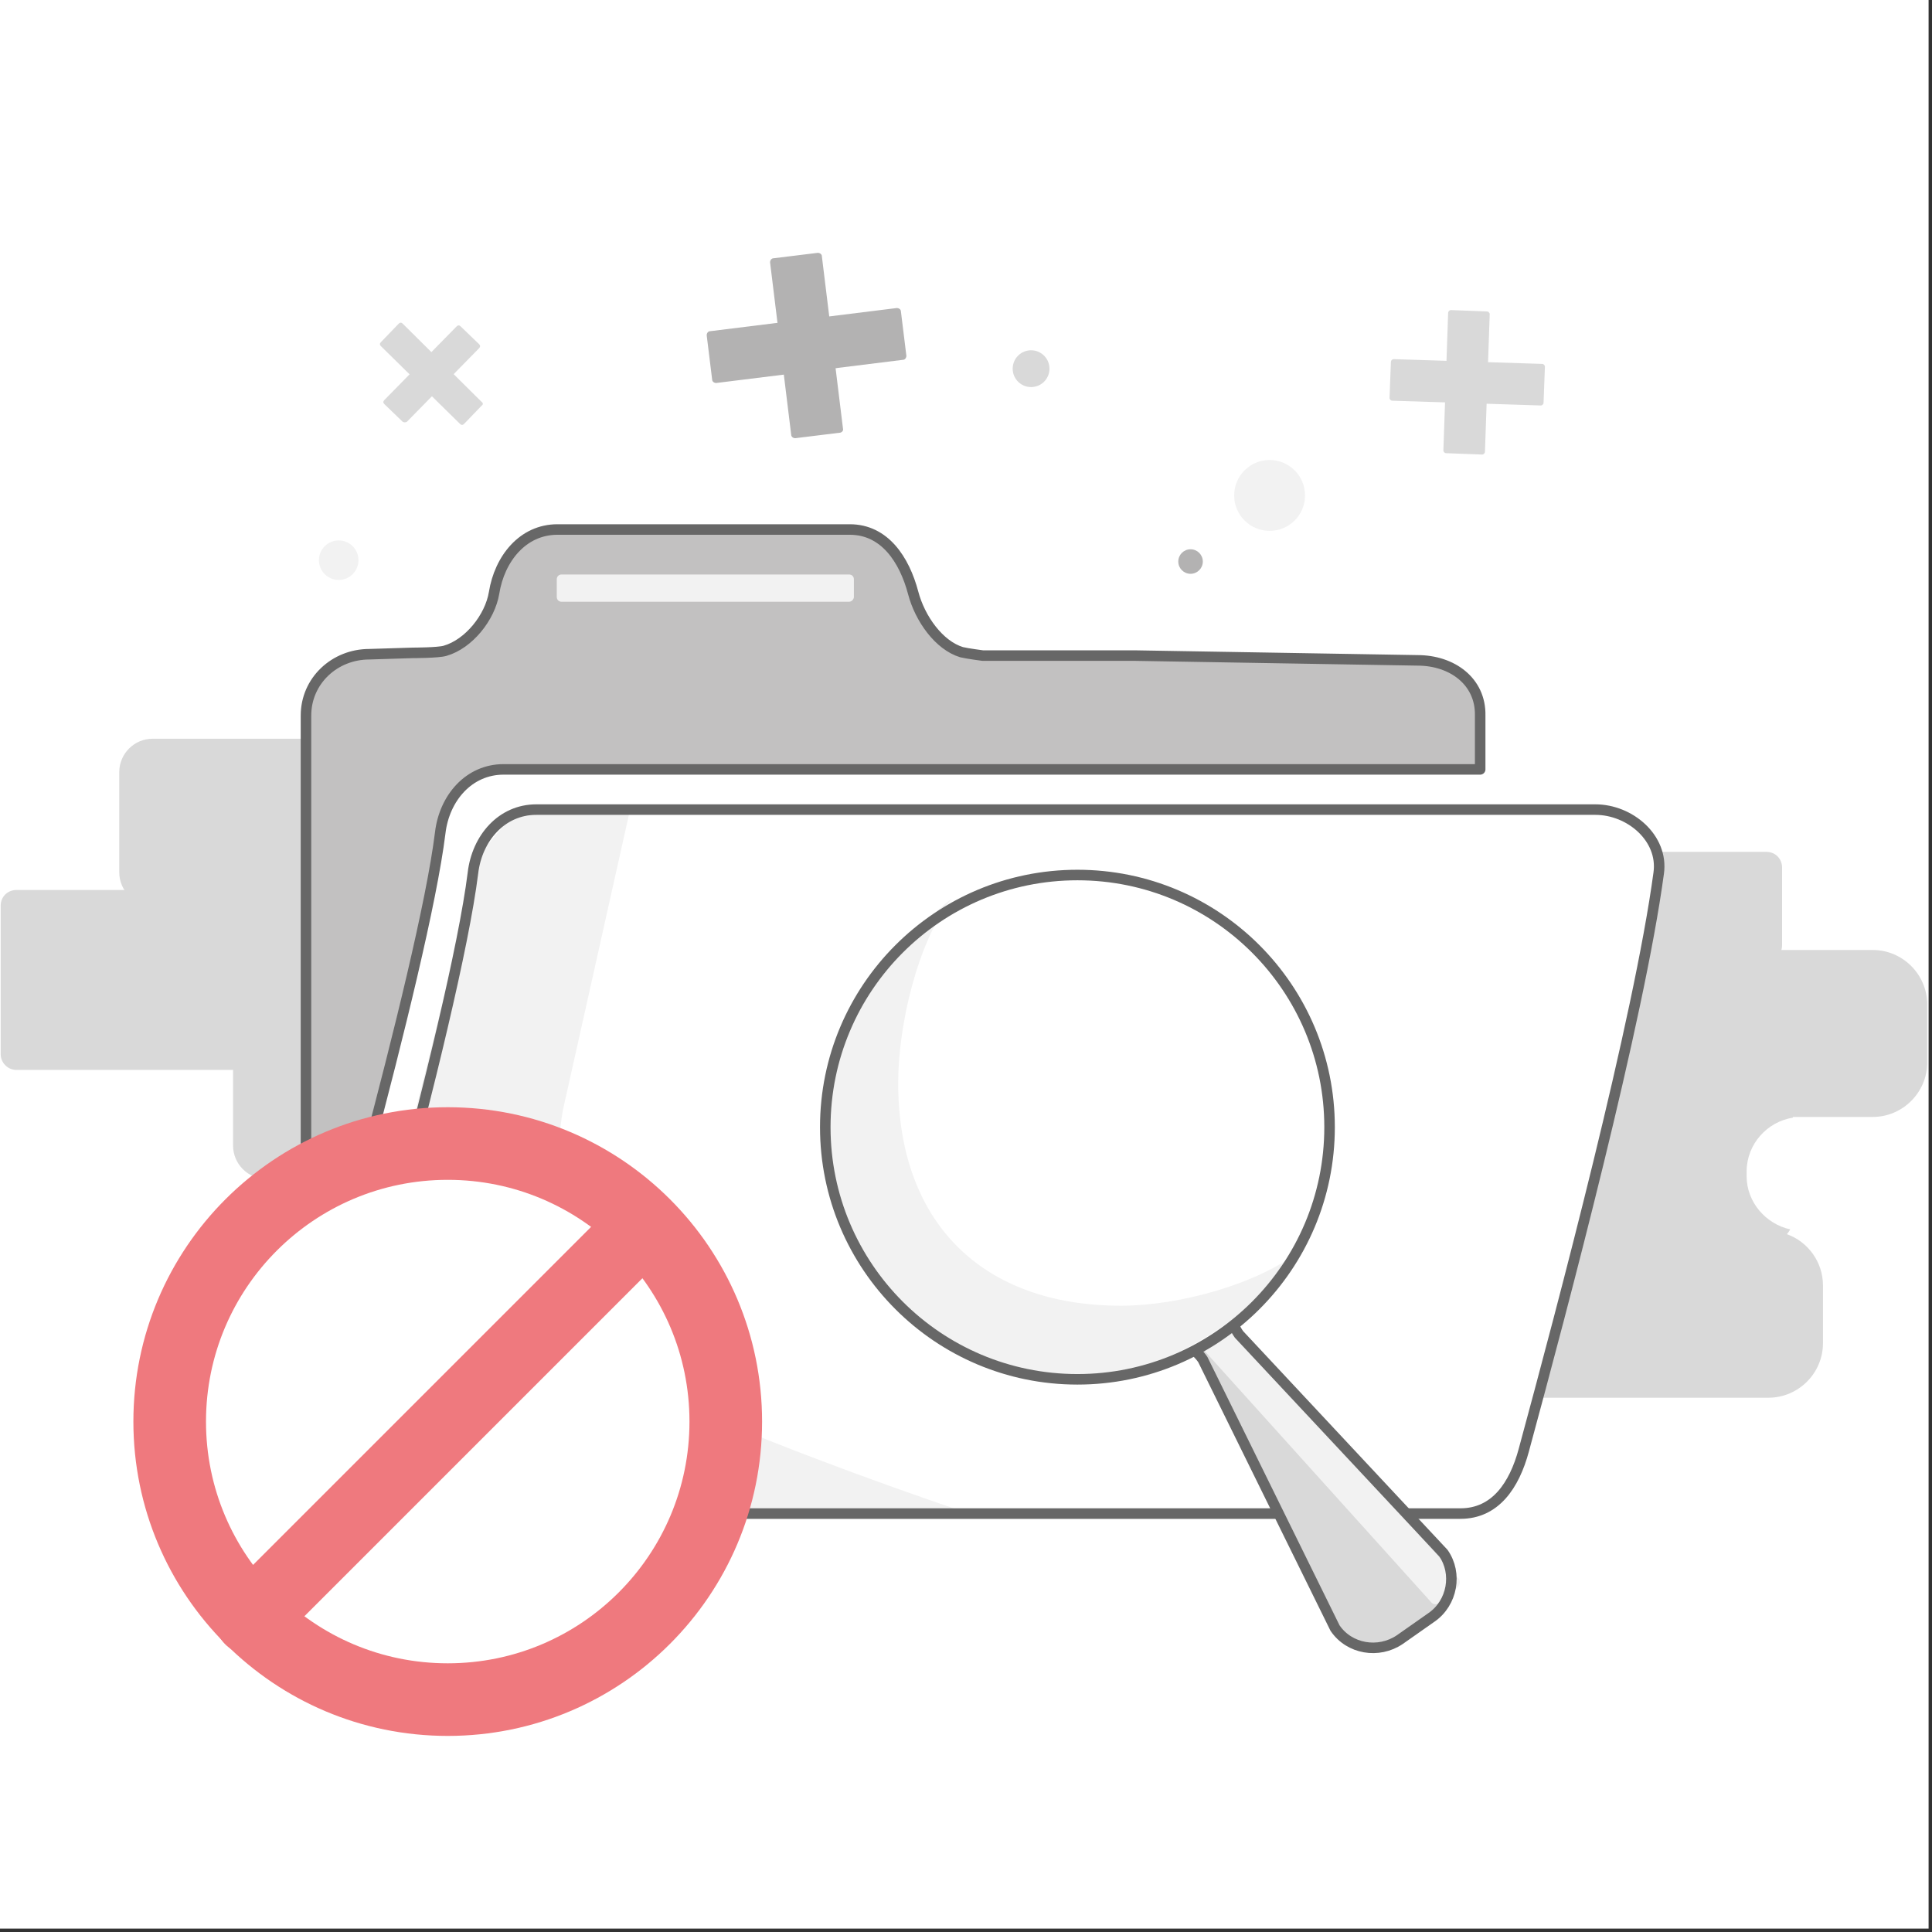 <svg xmlns="http://www.w3.org/2000/svg" viewBox="0 0 283.5 283.5" enable-background="new 0 0 283.5 283.5"><rect x="0" y="0" width="283.5" height="283.5" fill="#333333" stroke="none"/><style type="text/css">.st0{fill:#FFFFFF;} .st1{fill:#D9D9D9;} .st2{fill:#C2C1C1;} .st3{fill:#F2F2F2;} .st4{fill:none;stroke:#676767;stroke-width:1.545;stroke-linecap:round;stroke-linejoin:round;stroke-miterlimit:10;} .st5{fill:#B3B2B2;} .st6{fill:none;stroke:#EF797E;stroke-width:10.655;stroke-linecap:round;stroke-linejoin:round;stroke-miterlimit:10;}</style><g id="XMLID_1_"><path id="XMLID_4253_" d="M0 0h283v283H0z" class="st0"/><g id="XMLID_3178_"><g id="XMLID_3587_"><path id="XMLID_4250_" d="M2.4 157H56c1.3 0 2.3-1 2.3-2.3v-21.8c0-1.3-1-2.3-2.3-2.3H2.4c-1.3 0-2.3 1-2.3 2.3v21.8c0 1.2 1 2.3 2.3 2.3z" class="st1"/><g id="XMLID_4235_"><g id="XMLID_55_"><g id="XMLID_56_"><path id="XMLID_57_" d="M52.7 172.2l6.5-25.3v-.2H39.1c-2.7 0-4.9 2.2-4.9 4.9v16.5c0 2.7 2.2 4.9 4.9 4.9h13.8l-.2-.8z" class="st1"/></g></g></g><g id="XMLID_4226_"><g id="XMLID_58_"><g id="XMLID_59_"><path id="XMLID_60_" d="M64.2 125.3l.9-6.6 4.5-5 4.4-.7h1.6c-.2-2.5-2.3-4.6-4.9-4.6H22.4c-2.7 0-4.9 2.2-4.9 4.9V128c0 2.7 2.2 4.9 4.9 4.9h40l1.8-7.6z" class="st1"/></g></g></g><g id="XMLID_4213_"><g id="XMLID_80_"><g id="XMLID_83_"><path id="XMLID_84_" d="M262.2 181.1c.2-.2.3-.4.5-.7-3.6-.8-6.4-4-6.4-7.8v-.7c0-4 3-7.3 6.8-7.9 0 0 0-.1 0-.1h11.7c4.4 0 8-3.6 8-8v-8.5c0-4.4-3.6-8-8-8h-42.2c-4.4 0-8 3.6-8 8v8.5c0 1.3.4 2.6.9 3.7h-11.7c-4.4 0-8 3.6-8 8v8.5c0 3.5 2.2 6.4 5.3 7.5-1.1 1.4-1.8 3.1-1.8 5v8.5c0 4.4 3.6 8 8 8h42.2c4.4 0 8-3.6 8-8v-8.5c0-3.4-2.2-6.4-5.3-7.5z" class="st1"/></g><g id="XMLID_81_"><path id="XMLID_82_" d="M205.6 141h53.6c1.3 0 2.3-1 2.3-2.3v-11.4c0-1.3-1-2.3-2.3-2.3h-53.6c-1.3 0-2.3 1-2.3 2.3v11.4c0 1.3 1 2.3 2.3 2.3z" class="st1"/></g></g></g><path id="XMLID_4212_" d="M214.3 222.1H57.7c-5.1 0-9.3-4.2-9.3-9.3 0 0 18.3-63 21-84.7.6-5.1 4.2-9.3 9.3-9.3h155.4c5.1 0 10 4.2 9.3 9.3-2.9 21.5-14.1 63.7-19.8 84.7-1.4 5.2-4.2 9.3-9.3 9.3z" class="st0"/><path id="XMLID_4209_" d="M208 96.9l-41.5-.7h-22.3s-2.3-.3-3.1-.5c-3.3-1-6.1-4.9-7.1-8.7-1.3-4.9-4.2-9.3-9.3-9.3H81.8c-5.1 0-8.5 4.3-9.3 9.3-.6 3.6-3.7 7.5-7.2 8.5-1 .3-4.7.3-4.7.3l-6.4.2c-5.1 0-9.3 3.9-9.3 9v96.4c0 .1 0 .2 0 .3 0 0 17.2-59.2 19.7-79.5.6-5.1 4.2-9.3 9.3-9.3h143.3V105c.1-5-4.1-8.1-9.2-8.1z" class="st2"/><path id="XMLID_4206_" d="M92.3 119.5l-9.7 43.4s-5.9 31.8 11.6 40.4c17.5 8.6 47.4 18.6 47.4 18.6l-85.4.8L53 221l-3.5-4.8-1.1-3.4 22.1-87.6 4.3-5.1 5.1-.8 12.4.2z" class="st3"/><path id="XMLID_4204_" d="M214.3 222.1H57.7c-5.1 0-9.3-4.2-9.3-9.3 0 0 18.3-63 21-84.7.6-5.1 4.2-9.3 9.3-9.3h155.4c5.1 0 10 4.2 9.3 9.3-2.9 21.5-14.1 63.7-19.8 84.7-1.4 5.2-4.2 9.3-9.3 9.3z" class="st4"/><path id="XMLID_4195_" d="M210.1 237.3l-4.7 3.3c-3.1 2.1-7.4 1.4-9.5-1.7l-19.4-39.4c-2.1-3.1-6.7-3.7-3.6-5.8l4.7-3.3c3.1-2.1 2 2.3 4.2 5.4l30 32.1c2.1 3 1.3 7.3-1.7 9.4z" class="st1"/><path id="XMLID_4188_" d="M208 96.9l-41.5-.7h-22.3s-2.3-.3-3.1-.5c-3.3-1-6.1-4.9-7.1-8.7-1.3-4.9-4.2-9.3-9.3-9.3H81.8c-5.1 0-8.5 4.3-9.3 9.3-.6 3.6-3.7 7.5-7.2 8.5-1 .3-4.7.3-4.7.3l-6.4.2c-5.1 0-9.3 3.9-9.3 9v96.4c0 .1 0 .2 0 .3 0 0 17.2-59.2 19.7-79.5.6-5.1 4.2-9.3 9.3-9.3h143.3V105c.1-5-4.1-8.1-9.2-8.1z" class="st4"/><g id="XMLID_4154_"><path id="XMLID_4183_" d="M132.2 45.7l.8 6.5c0 .3-.2.6-.5.6l-27.4 3.4c-.3 0-.6-.2-.6-.5l-.8-6.5c0-.3.2-.6.5-.6l27.4-3.4c.3 0 .6.2.6.5z" class="st5"/><path id="XMLID_4180_" d="M123.2 63.5l-6.5.8c-.3 0-.6-.2-.6-.5L113 38.5c0-.3.2-.6.5-.6l6.5-.8c.3 0 .6.2.6.5l3.1 25.3c.1.3-.2.6-.5.6z" class="st5"/></g><g id="XMLID_4135_"><g id="XMLID_68_"><path id="XMLID_70_" d="M226.7 53.8l-.2 5.3c0 .2-.2.4-.4.4l-21.8-.7c-.2 0-.4-.2-.4-.4l.2-5.3c0-.2.2-.4.4-.4l21.8.7c.2 0 .4.2.4.4z" class="st1"/><path id="XMLID_69_" d="M217.5 66.7l-5.3-.2c-.2 0-.4-.2-.4-.4l.7-20.2c0-.2.2-.4.4-.4l5.3.2c.2 0 .4.2.4.4l-.7 20.2c0 .2-.2.4-.4.4z" class="st1"/></g></g><circle id="XMLID_4132_" cx="186.3" cy="72.7" r="5.2" class="st3"/><circle id="XMLID_3939_" cx="151.3" cy="54.1" r="2.7" class="st1"/><circle id="XMLID_3938_" cx="174.7" cy="82.4" r="1.8" class="st5"/><circle id="XMLID_3658_" cx="49.7" cy="82.2" r="2.9" class="st3"/><g id="XMLID_3653_"><path id="XMLID_3656_" d="M70.7 59.5l-2.6 2.7c-.2.2-.4.2-.6 0L55.9 50.8c-.2-.2-.2-.4 0-.6l2.6-2.7c.2-.2.4-.2.6 0L70.7 59c.2.1.2.4 0 .5z" class="st1"/><path id="XMLID_3654_" d="M59.1 61.9l-2.7-2.6c-.2-.2-.2-.4 0-.6L67 47.9c.2-.2.4-.2.6 0l2.7 2.6c.2.2.2.4 0 .6L59.7 61.9c-.2.1-.4.1-.6 0z" class="st1"/></g><path id="XMLID_3594_" d="M213.9 232.9l-2.6 2.3c-.4.3-1 .3-1.3-.1l-33.9-37.6c-.3-.4-.3-1 .1-1.3l2.6-2.3c.4-.3 1-.3 1.3.1l33.9 37.6c.3.3.3.9-.1 1.3z" class="st3"/><path id="XMLID_3593_" d="M210.1 237.3l-4.7 3.3c-3.1 2.1-7.4 1.4-9.5-1.7l-19.4-39.4c-2.1-3.1-6.7-3.7-3.6-5.8l4.7-3.3c3.1-2.1 2 2.3 4.2 5.4l30 32.1c2.1 3 1.3 7.3-1.7 9.4z" class="st4"/><circle id="XMLID_3592_" cx="158.1" cy="165.4" r="37" class="st0"/><path id="XMLID_3589_" d="M164.5 191.6c-20.4 0-32.7-12.2-32.7-32.7 0-8.6 2.9-20.7 7.8-27-8.7 6.8-18.6 21.6-18.6 33.5 0 20.4 16.6 37 37 37 11.9 0 26.7-9.6 32.7-18.8-6.2 4.8-17.6 8-26.2 8z" class="st3"/><circle id="XMLID_3588_" cx="158.1" cy="165.4" r="37" class="st4"/></g><path id="XMLID_3363_" d="M124.6 88.3H82.4c-.4 0-.7-.3-.7-.7V85c0-.4.3-.7.7-.7h42.2c.4 0 .7.3.7.7v2.6c0 .3-.3.7-.7.7z" class="st3"/></g><g id="XMLID_3583_"><circle id="XMLID_4136_" cx="64.8" cy="209.5" r="43.5" class="st0"/><g id="XMLID_3584_"><path id="XMLID_3586_" d="M94.5 179.8l-57.7 57.7" class="st6"/><circle id="XMLID_3585_" cx="65.7" cy="208.6" r="40.8" class="st6"/></g></g></g></svg>
